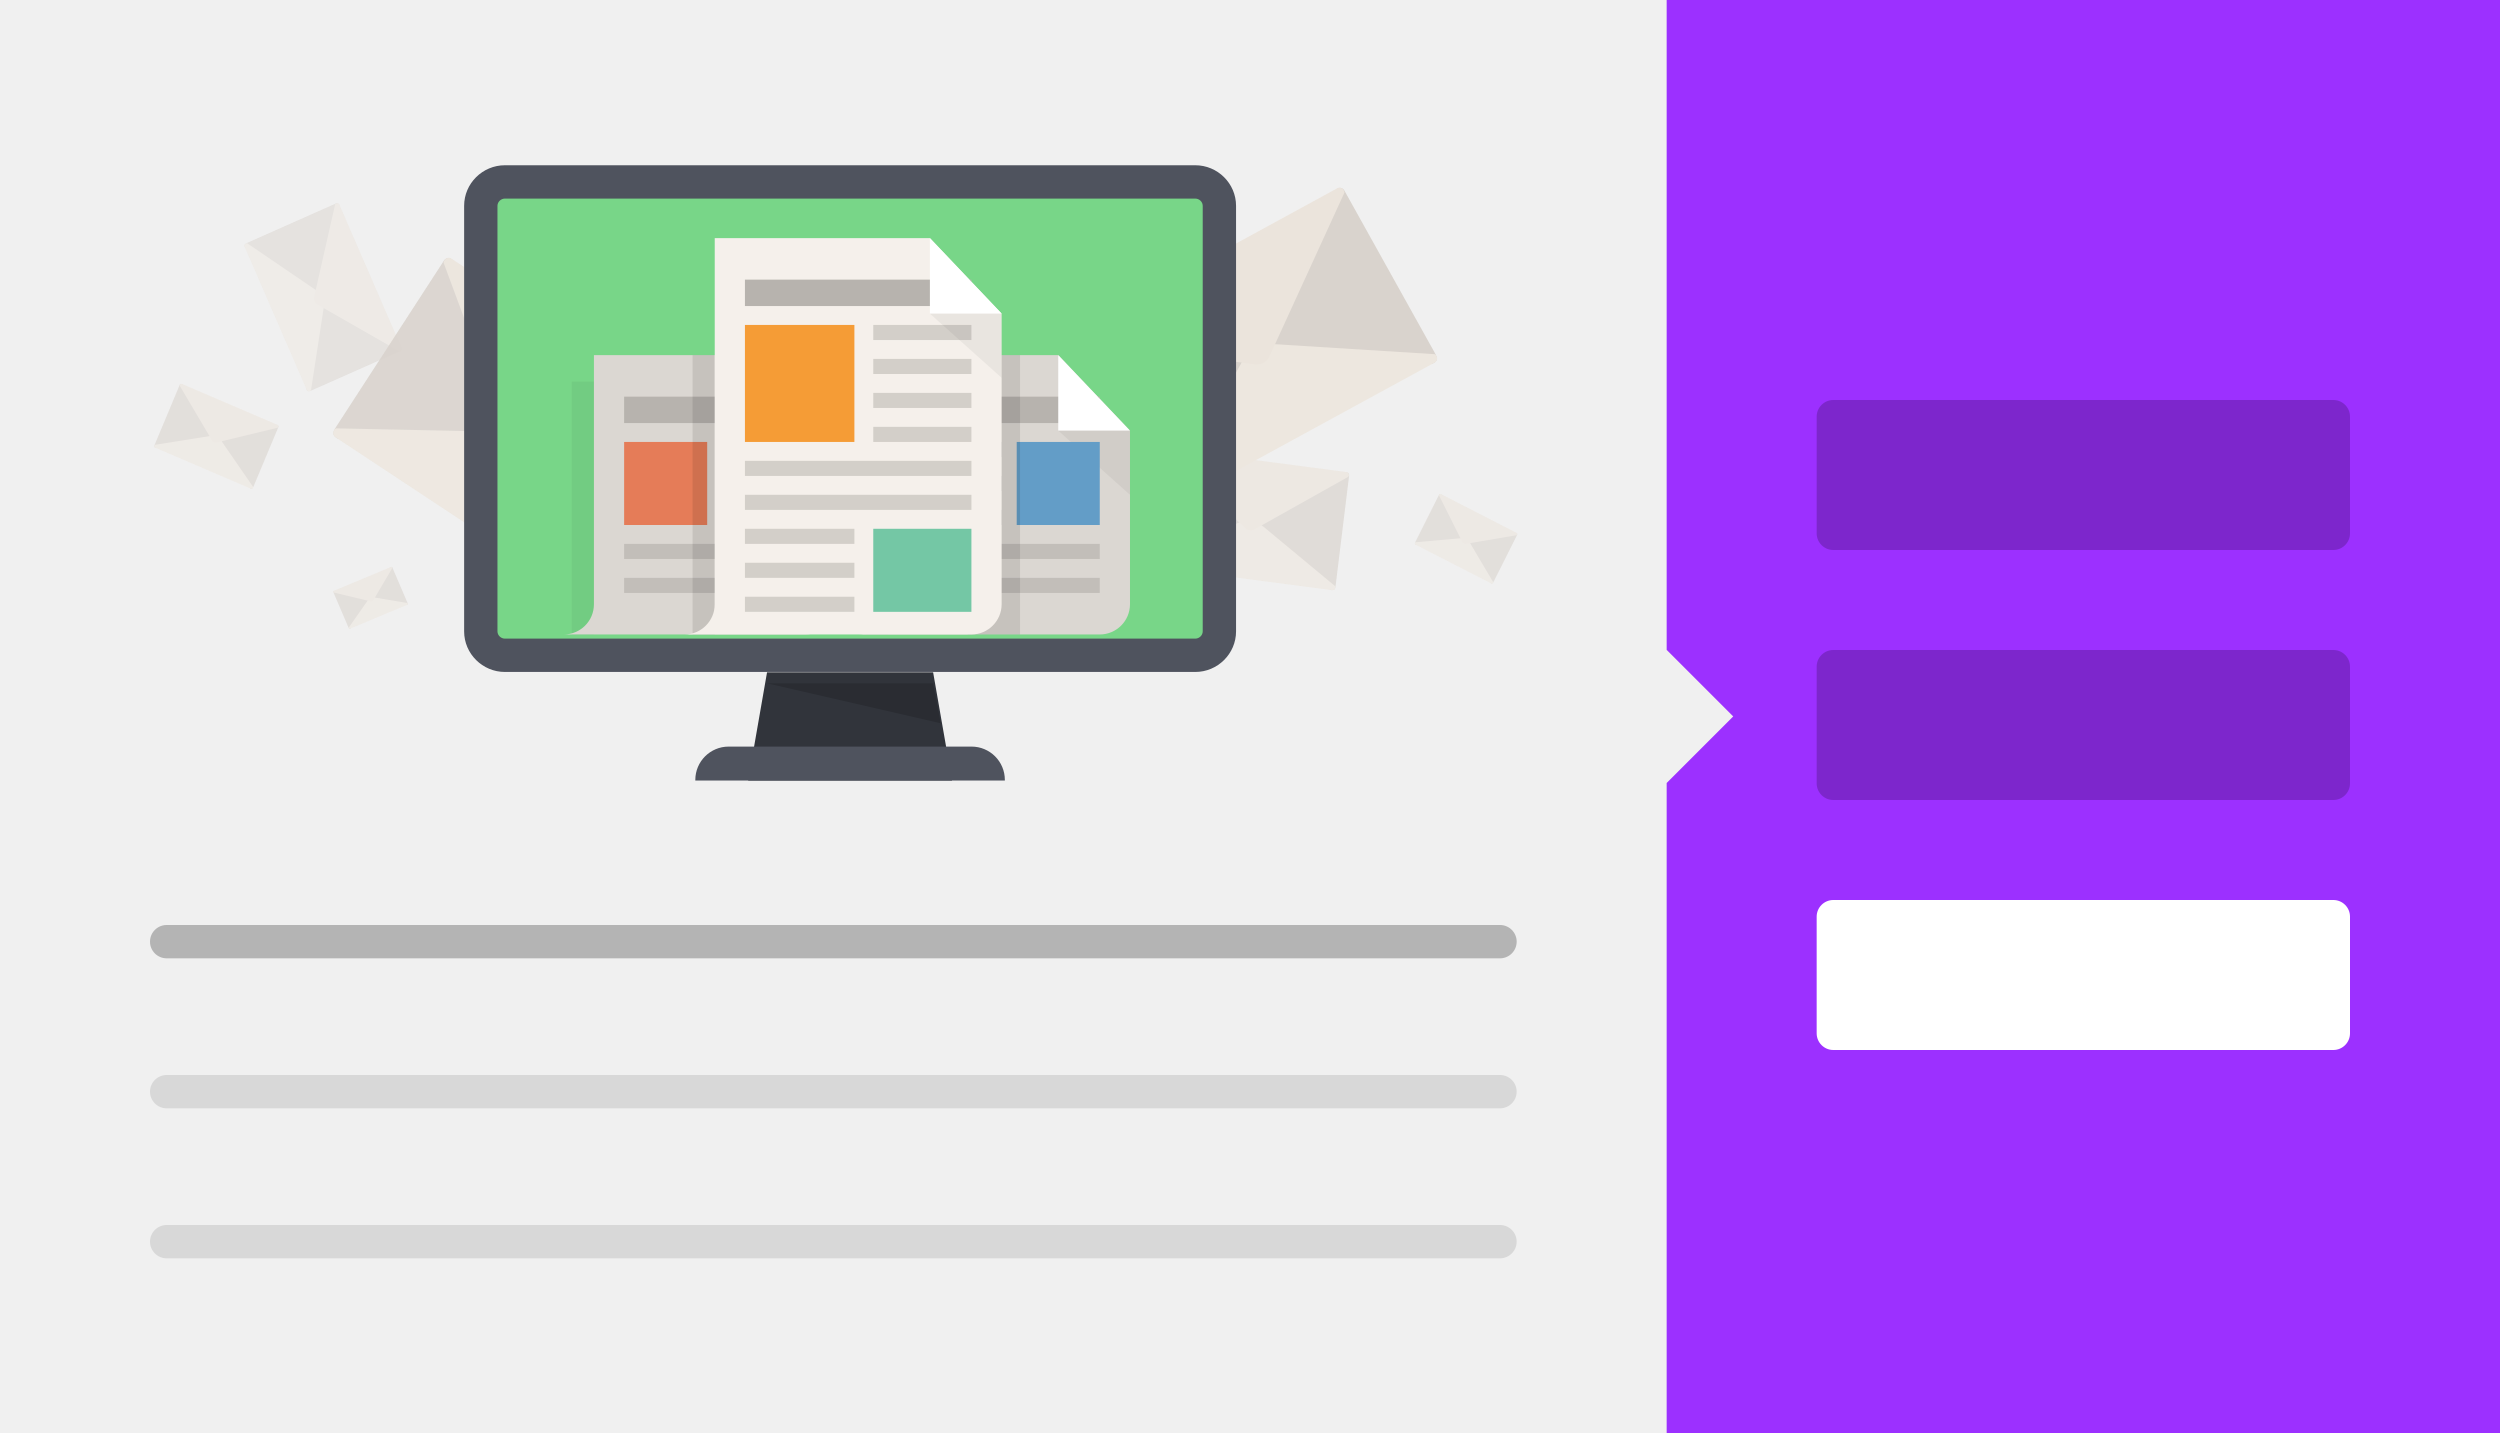 <?xml version="1.0" encoding="utf-8"?>
<!-- Generator: Adobe Illustrator 18.1.1, SVG Export Plug-In . SVG Version: 6.00 Build 0)  -->
<!DOCTYPE svg PUBLIC "-//W3C//DTD SVG 1.1//EN" "http://www.w3.org/Graphics/SVG/1.1/DTD/svg11.dtd">
<svg version="1.1" xmlns="http://www.w3.org/2000/svg" xmlns:xlink="http://www.w3.org/1999/xlink" x="0px" y="0px" width="150px"
	 height="86px" viewBox="0 0 150 86" enable-background="new 0 0 150 86" xml:space="preserve">
<g id="Layer_1" display="none">
	<rect display="inline" fill="#F0F0F0" width="150" height="86"/>
	<path display="inline" opacity="0.25" d="M90,57.5H10c-0.552,0-1-0.448-1-1l0,0c0-0.552,0.448-1,1-1h80c0.552,0,1,0.448,1,1l0,0
		C91,57.052,90.552,57.5,90,57.5z"/>
	<path display="inline" opacity="0.1" d="M90,66.5H10c-0.552,0-1-0.448-1-1l0,0c0-0.552,0.448-1,1-1h80c0.552,0,1,0.448,1,1l0,0
		C91,66.052,90.552,66.5,90,66.5z"/>
	<path display="inline" opacity="0.1" d="M90,75.5H10c-0.552,0-1-0.448-1-1l0,0c0-0.552,0.448-1,1-1h80c0.552,0,1,0.448,1,1l0,0
		C91,75.052,90.552,75.5,90,75.5z"/>
	<g display="inline">
		<g>
			<polygon fill="#31343B" points="57.121,46.833 44.89,46.833 46.022,40.34 55.988,40.34 			"/>
			<path fill="#4F535E" d="M60.292,46.833H41.719v-0.038c0-1.105,0.896-2,2-2h14.572c1.105,0,2,0.896,2,2V46.833z"/>
		</g>
		<g opacity="0.7">
			<path fill="#D9D3CD" d="M80.764,28.344l-0.437,0.127c-0.109,0.021-0.215,0.065-0.31,0.129l-4.932,2.404l4.76,4.396
				c0.218,0.029,0.264-0.032,0.294-0.276l0.808-6.584C80.961,28.422,80.87,28.324,80.764,28.344z"/>
			<path fill="#D9D3CD" d="M70.186,26.953l0.393,0.236c0.101,0.049,0.192,0.118,0.269,0.205l4.334,3.622l-5.81,3.006
				c-0.218-0.029-0.248-0.099-0.218-0.343l0.808-6.584C69.977,26.978,70.089,26.906,70.186,26.953z"/>
			<path fill="#EDE7DF" d="M69.17,33.736l5.917-2.732l5.027,4.171c0.039,0.125-0.056,0.253-0.175,0.237l-10.656-1.401
				C69.163,33.995,69.103,33.846,69.17,33.736z"/>
			<path fill="#EBE4DC" d="M80.908,28.6l-5.623,3.153c-0.192,0.107-0.421,0.078-0.581-0.075l-4.724-4.515
				c-0.039-0.124,0.056-0.253,0.175-0.237l10.641,1.399C80.915,28.341,80.976,28.489,80.908,28.6z"/>
		</g>
		<g opacity="0.5">
			<path fill="#D9D3CD" d="M24.061,20.847l-0.291-0.27c-0.065-0.072-0.145-0.132-0.236-0.174l-4.009-2.611l-1.154,5.53
				c0.076,0.176,0.142,0.183,0.338,0.096l5.286-2.347C24.091,21.029,24.123,20.917,24.061,20.847z"/>
			<path fill="#D9D3CD" d="M20.359,12.313l0,0.399c0.009,0.097-0.002,0.197-0.033,0.293l-0.766,4.865l-4.853-2.997
				c-0.076-0.176-0.037-0.23,0.159-0.317l5.286-2.347C20.246,12.167,20.35,12.219,20.359,12.313z"/>
			<path fill="#EDE7DF" d="M14.831,14.594l4.696,3.2l-0.866,5.629c-0.076,0.085-0.214,0.072-0.256-0.025l-3.73-8.598
				C14.634,14.705,14.718,14.593,14.831,14.594z"/>
			<path fill="#EBE4DC" d="M23.934,21.069l-4.879-2.791c-0.166-0.095-0.247-0.28-0.204-0.469l1.258-5.557
				c0.076-0.085,0.214-0.072,0.256,0.025l3.724,8.585C24.131,20.959,24.047,21.071,23.934,21.069z"/>
		</g>
		<g opacity="0.6">
			<path fill="#D9D3CD" d="M90.977,31.976l-0.216-0.013c-0.052-0.008-0.107-0.005-0.16,0.008l-2.593,0.288l1.428,2.73
				c0.093,0.048,0.123,0.028,0.176-0.076l1.415-2.819C91.053,32.042,91.028,31.983,90.977,31.976z"/>
			<path fill="#D9D3CD" d="M86.463,29.661l0.138,0.168c0.037,0.038,0.067,0.084,0.088,0.135l1.362,2.315l-3.082,0.417
				c-0.093-0.048-0.095-0.084-0.043-0.188l1.415-2.819C86.366,29.639,86.427,29.625,86.463,29.661z"/>
			<path fill="#EDE7DF" d="M84.924,32.536l3.087-0.277l1.584,2.672c-0.002,0.062-0.065,0.104-0.116,0.078l-4.548-2.331
				C84.879,32.651,84.876,32.575,84.924,32.536z"/>
			<path fill="#EBE4DC" d="M91.001,32.113l-3.022,0.513c-0.103,0.017-0.201-0.033-0.248-0.127l-1.393-2.777
				c0.002-0.062,0.065-0.104,0.116-0.078l4.541,2.328C91.046,31.998,91.049,32.074,91.001,32.113z"/>
		</g>
		<g opacity="0.6">
			<path fill="#D9D3CD" d="M23.454,34.025l-0.109,0.114c-0.029,0.025-0.053,0.057-0.07,0.093l-1.058,1.579l2.191,0.487
				c0.07-0.029,0.073-0.055,0.04-0.134l-0.905-2.112C23.527,34.014,23.482,34.001,23.454,34.025z"/>
			<path fill="#D9D3CD" d="M20.045,35.451l0.159,0.002c0.039-0.003,0.078,0.002,0.116,0.015l1.928,0.33l-1.216,1.912
				c-0.07,0.029-0.091,0.014-0.125-0.065l-0.905-2.112C19.986,35.494,20.007,35.453,20.045,35.451z"/>
			<path fill="#EDE7DF" d="M20.922,37.658l1.296-1.849l2.231,0.374c0.033,0.03,0.027,0.085-0.011,0.101l-3.435,1.436
				C20.965,37.737,20.921,37.703,20.922,37.658z"/>
			<path fill="#EBE4DC" d="M23.542,34.076L22.407,36c-0.039,0.066-0.113,0.097-0.187,0.079l-2.201-0.529
				c-0.033-0.03-0.027-0.085,0.011-0.101l3.43-1.434C23.499,33.998,23.543,34.031,23.542,34.076z"/>
		</g>
		<g opacity="0.6">
			<path fill="#D9D3CD" d="M16.627,25.496l-0.265,0.002c-0.065-0.006-0.13,0.002-0.194,0.023l-3.137,0.569l1.972,3.208
				c0.118,0.05,0.153,0.024,0.208-0.108l1.488-3.556C16.724,25.571,16.689,25.502,16.627,25.496z"/>
			<path fill="#D9D3CD" d="M10.927,23.054l0.183,0.194c0.049,0.043,0.089,0.096,0.118,0.157l1.855,2.708L9.36,26.881
				c-0.118-0.05-0.123-0.094-0.068-0.226l1.488-3.556C10.806,23.035,10.88,23.013,10.927,23.054z"/>
			<path fill="#EDE7DF" d="M9.292,26.689l3.74-0.598l2.156,3.124c0.002,0.076-0.071,0.133-0.135,0.105l-5.742-2.46
				C9.247,26.833,9.237,26.741,9.292,26.689z"/>
			<path fill="#EBE4DC" d="M16.667,25.662l-3.642,0.88c-0.124,0.03-0.248-0.023-0.313-0.134l-1.933-3.269
				c-0.002-0.076,0.071-0.133,0.135-0.105l5.733,2.456C16.712,25.518,16.722,25.611,16.667,25.662z"/>
		</g>
		<g>
			<path fill="#D9D3CD" d="M80.221,11.347l-0.467,0.604c-0.128,0.137-0.227,0.3-0.293,0.482l-4.309,8.138l10.802,1.252
				c0.324-0.177,0.326-0.304,0.126-0.664l-5.417-9.726C80.564,11.259,80.344,11.216,80.221,11.347z"/>
			<path fill="#D9D3CD" d="M64.502,19.926l0.766-0.069c0.185-0.034,0.378-0.03,0.568,0.012l9.459,0.623l-4.904,9.824
				c-0.324,0.177-0.434,0.111-0.634-0.249l-5.417-9.726C64.243,20.166,64.324,19.959,64.502,19.926z"/>
			<path fill="#EDE7DF" d="M69.835,30.127l5.32-9.558l10.942,0.683c0.176,0.13,0.174,0.397-0.003,0.494l-15.835,8.642
				C70.082,30.485,69.852,30.344,69.835,30.127z"/>
			<path fill="#EBE4DC" d="M80.669,11.551l-4.504,9.838c-0.153,0.335-0.495,0.522-0.863,0.473L64.43,20.414
				c-0.176-0.13-0.174-0.397,0.003-0.494l15.812-8.63C80.422,11.193,80.651,11.335,80.669,11.551z"/>
		</g>
		<g opacity="0.9">
			<path fill="#D9D3CD" d="M43.045,26.114l-0.803-0.139c-0.193-0.052-0.396-0.064-0.601-0.036l-9.823,0.001l4.214,10.808
				c0.329,0.217,0.449,0.156,0.689-0.213l6.463-9.963C43.3,26.394,43.23,26.164,43.045,26.114z"/>
			<path fill="#D9D3CD" d="M27.11,15.581l0.447,0.688c0.124,0.157,0.217,0.341,0.273,0.542l4.136,9.228L20.257,26.32
				c-0.329-0.217-0.321-0.353-0.082-0.723l6.463-9.963C26.754,15.456,26.99,15.429,27.11,15.581z"/>
			<path fill="#EDE7DF" d="M20.156,25.701l11.667,0.242l4.82,10.655c-0.035,0.231-0.288,0.363-0.468,0.244L20.122,26.231
				C19.942,26.112,19.961,25.826,20.156,25.701z"/>
			<path fill="#EBE4DC" d="M43.076,26.638l-11.522,0.666c-0.393,0.023-0.739-0.206-0.877-0.577l-4.064-10.971
				c0.035-0.231,0.288-0.363,0.467-0.244l16.03,10.596C43.291,26.227,43.272,26.514,43.076,26.638z"/>
		</g>
		<g>
			<path fill="#78D688" d="M30.296,39.317c-0.799,0-1.448-0.644-1.448-1.434V12.349c0-0.791,0.649-1.435,1.448-1.435h41.419
				c0.799,0,1.448,0.644,1.448,1.435v25.535c0,0.79-0.649,1.434-1.448,1.434H30.296z"/>
			<path fill="#4F535E" d="M71.715,11.915c0.243,0,0.448,0.199,0.448,0.434v25.535c0,0.235-0.205,0.434-0.448,0.434H30.296
				c-0.243,0-0.448-0.199-0.448-0.434V12.349c0-0.235,0.205-0.434,0.448-0.434H71.715 M71.715,9.915H30.296
				c-1.346,0-2.448,1.095-2.448,2.434v25.535c0,1.339,1.102,2.434,2.448,2.434h41.419c1.346,0,2.448-1.095,2.448-2.434V12.349
				C74.163,11.01,73.061,9.915,71.715,9.915L71.715,9.915z"/>
		</g>
		<g>
			<g opacity="0.05">
				<rect x="34.305" y="22.893" width="1.331" height="15.175"/>
			</g>
			<path fill="#DBD7D2" d="M35.636,21.308v14.949c0,1.001-0.811,1.812-1.812,1.812H48.32c0.997,0,1.812-0.815,1.812-1.812V25.838
				l-4.303-4.53L35.636,21.308z"/>
			<rect x="43.563" y="26.517" fill="#D3CFC9" width="4.756" height="0.906"/>
			<rect x="37.448" y="26.517" fill="#E57C58" width="4.983" height="4.983"/>
			<rect x="43.563" y="28.556" fill="#D3CFC9" width="4.756" height="0.906"/>
			<rect x="43.563" y="30.594" fill="#D3CFC9" width="4.756" height="0.906"/>
			<rect x="37.448" y="32.633" fill="#C2BEB9" width="10.872" height="0.906"/>
			<rect x="37.448" y="34.671" fill="#C2BEB9" width="10.872" height="0.906"/>
			<rect x="37.448" y="23.799" fill="#B7B3AE" width="10.872" height="1.585"/>
			<polygon fill="#FFFFFF" points="45.828,25.838 50.132,25.838 45.828,21.308 			"/>
			<polygon opacity="0.05" points="50.132,25.838 45.828,25.838 50.132,29.688 			"/>
		</g>
		<g>
			<g opacity="0.05">
				<rect x="51.972" y="22.893" width="1.331" height="15.175"/>
			</g>
			<path fill="#DBD7D2" d="M53.303,21.308v14.949c0,1.001-0.811,1.812-1.812,1.812h14.496c0.997,0,1.812-0.815,1.812-1.812V25.838
				l-4.303-4.53L53.303,21.308z"/>
			<rect x="55.115" y="26.517" fill="#C2BEB9" width="4.983" height="0.906"/>
			<rect x="55.115" y="28.556" fill="#C2BEB9" width="4.983" height="0.906"/>
			<rect x="55.115" y="30.594" fill="#C2BEB9" width="4.983" height="0.906"/>
			<rect x="55.114" y="32.633" fill="#C2BEB9" width="10.872" height="0.906"/>
			<rect x="55.114" y="34.671" fill="#C2BEB9" width="10.872" height="0.906"/>
			<rect x="55.114" y="23.799" fill="#B7B3AE" width="10.872" height="1.585"/>
			<polygon fill="#FFFFFF" points="63.495,25.838 67.798,25.838 63.495,21.308 			"/>
			<polygon opacity="0.05" points="67.798,25.838 63.495,25.838 67.798,29.688 			"/>
			<rect x="61.003" y="26.517" fill="#639DC7" width="4.983" height="4.983"/>
		</g>
		<g>
			<g opacity="0.1">
				<rect x="41.553" y="21.308" width="1.331" height="16.761"/>
			</g>
			<g opacity="0.1">
				<rect x="58.059" y="21.308" width="3.143" height="16.761"/>
			</g>
			<path fill="#F5F0EB" d="M42.884,14.286v21.97c0,1.001-0.811,1.812-1.812,1.812h17.214c0.997,0,1.812-0.815,1.812-1.812v-17.44
				l-4.303-4.53L42.884,14.286z"/>
			<rect x="52.396" y="19.496" fill="#D3CFC9" width="5.889" height="0.906"/>
			<rect x="44.696" y="19.496" fill="#F59C36" width="6.568" height="7.021"/>
			<rect x="52.396" y="21.534" fill="#D3CFC9" width="5.889" height="0.906"/>
			<rect x="52.396" y="23.573" fill="#D3CFC9" width="5.889" height="0.906"/>
			<rect x="52.396" y="25.611" fill="#D3CFC9" width="5.889" height="0.906"/>
			<rect x="44.696" y="27.65" fill="#D3CFC9" width="13.59" height="0.906"/>
			<rect x="44.696" y="29.688" fill="#D3CFC9" width="13.59" height="0.906"/>
			<rect x="44.696" y="31.727" fill="#D3CFC9" width="6.568" height="0.906"/>
			<rect x="44.696" y="33.765" fill="#D3CFC9" width="6.568" height="0.906"/>
			<rect x="44.696" y="35.804" fill="#D3CFC9" width="6.568" height="0.906"/>
			<rect x="44.696" y="16.778" fill="#B7B3AE" width="13.59" height="1.585"/>
			<polygon fill="#FFFFFF" points="55.794,18.816 60.097,18.816 55.794,14.286 			"/>
			<polygon opacity="0.05" points="60.097,18.816 55.794,18.816 60.097,22.667 			"/>
			<rect x="52.396" y="31.727" fill="#74C7A5" width="5.889" height="4.983"/>
		</g>
		<polygon opacity="0.15" points="46.022,41 55.988,41 56.441,43.397 		"/>
	</g>
	<rect x="100" display="inline" fill="#FFB040" width="50" height="86"/>
	<path display="inline" fill="#FFFFFF" d="M140,63h-30c-0.552,0-1-0.448-1-1v-7c0-0.552,0.448-1,1-1h30c0.552,0,1,0.448,1,1v7
		C141,62.552,140.552,63,140,63z"/>
	<path display="inline" opacity="0.2" d="M140,48h-30c-0.552,0-1-0.448-1-1v-7c0-0.552,0.448-1,1-1h30c0.552,0,1,0.448,1,1v7
		C141,47.552,140.552,48,140,48z"/>
	<path display="inline" opacity="0.2" d="M140,33h-30c-0.552,0-1-0.448-1-1v-7c0-0.552,0.448-1,1-1h30c0.552,0,1,0.448,1,1v7
		C141,32.552,140.552,33,140,33z"/>
	
		<rect x="97.172" y="40.172" transform="matrix(0.707 0.707 -0.707 0.707 59.695 -58.116)" display="inline" fill="#F0F0F0" width="5.657" height="5.657"/>
</g>
<g id="Layer_2">
	<rect fill="#F0F0F0" width="150" height="86"/>
	<path opacity="0.25" d="M90,57.5H10c-0.552,0-1-0.448-1-1l0,0c0-0.552,0.448-1,1-1h80c0.552,0,1,0.448,1,1l0,0
		C91,57.052,90.552,57.5,90,57.5z"/>
	<path opacity="0.1" d="M90,66.5H10c-0.552,0-1-0.448-1-1l0,0c0-0.552,0.448-1,1-1h80c0.552,0,1,0.448,1,1l0,0
		C91,66.052,90.552,66.5,90,66.5z"/>
	<path opacity="0.1" d="M90,75.5H10c-0.552,0-1-0.448-1-1l0,0c0-0.552,0.448-1,1-1h80c0.552,0,1,0.448,1,1l0,0
		C91,75.052,90.552,75.5,90,75.5z"/>
	<g>
		<g>
			<polygon fill="#31343B" points="57.121,46.833 44.89,46.833 46.022,40.34 55.988,40.34 			"/>
			<path fill="#4F535E" d="M60.292,46.833H41.719v-0.038c0-1.105,0.896-2,2-2h14.572c1.105,0,2,0.896,2,2V46.833z"/>
		</g>
		<g opacity="0.7">
			<path fill="#D9D3CD" d="M80.764,28.344l-0.437,0.127c-0.109,0.021-0.215,0.065-0.31,0.129l-4.932,2.404l4.76,4.396
				c0.218,0.029,0.264-0.032,0.294-0.276l0.808-6.584C80.961,28.422,80.87,28.324,80.764,28.344z"/>
			<path fill="#D9D3CD" d="M70.186,26.953l0.393,0.236c0.101,0.049,0.192,0.118,0.269,0.205l4.334,3.622l-5.81,3.006
				c-0.218-0.029-0.248-0.099-0.218-0.343l0.808-6.584C69.977,26.978,70.089,26.906,70.186,26.953z"/>
			<path fill="#EDE7DF" d="M69.17,33.736l5.917-2.732l5.027,4.171c0.039,0.125-0.056,0.253-0.175,0.237l-10.656-1.401
				C69.163,33.995,69.103,33.846,69.17,33.736z"/>
			<path fill="#EBE4DC" d="M80.908,28.6l-5.623,3.153c-0.192,0.107-0.421,0.078-0.581-0.075l-4.724-4.515
				c-0.039-0.124,0.056-0.253,0.175-0.237l10.641,1.399C80.915,28.341,80.976,28.489,80.908,28.6z"/>
		</g>
		<g opacity="0.5">
			<path fill="#D9D3CD" d="M24.061,20.847l-0.291-0.27c-0.065-0.072-0.145-0.132-0.236-0.174l-4.009-2.611l-1.154,5.53
				c0.076,0.176,0.142,0.183,0.338,0.096l5.286-2.347C24.091,21.029,24.123,20.917,24.061,20.847z"/>
			<path fill="#D9D3CD" d="M20.359,12.313l0,0.399c0.009,0.097-0.002,0.197-0.033,0.293l-0.766,4.865l-4.853-2.997
				c-0.076-0.176-0.037-0.23,0.159-0.317l5.286-2.347C20.246,12.167,20.35,12.219,20.359,12.313z"/>
			<path fill="#EDE7DF" d="M14.831,14.594l4.696,3.2l-0.866,5.629c-0.076,0.085-0.214,0.072-0.256-0.025l-3.73-8.598
				C14.634,14.705,14.718,14.593,14.831,14.594z"/>
			<path fill="#EBE4DC" d="M23.934,21.069l-4.879-2.791c-0.166-0.095-0.247-0.28-0.204-0.469l1.258-5.557
				c0.076-0.085,0.214-0.072,0.256,0.025l3.724,8.585C24.131,20.959,24.047,21.071,23.934,21.069z"/>
		</g>
		<g opacity="0.6">
			<path fill="#D9D3CD" d="M90.977,31.976l-0.216-0.013c-0.052-0.008-0.107-0.005-0.16,0.008l-2.593,0.288l1.428,2.73
				c0.093,0.048,0.123,0.028,0.176-0.076l1.415-2.819C91.053,32.042,91.028,31.983,90.977,31.976z"/>
			<path fill="#D9D3CD" d="M86.463,29.661l0.138,0.168c0.037,0.038,0.067,0.084,0.088,0.135l1.362,2.315l-3.082,0.417
				c-0.093-0.048-0.095-0.084-0.043-0.188l1.415-2.819C86.366,29.639,86.427,29.625,86.463,29.661z"/>
			<path fill="#EDE7DF" d="M84.924,32.536l3.087-0.277l1.584,2.672c-0.002,0.062-0.065,0.104-0.116,0.078l-4.548-2.331
				C84.879,32.651,84.876,32.575,84.924,32.536z"/>
			<path fill="#EBE4DC" d="M91.001,32.113l-3.022,0.513c-0.103,0.017-0.201-0.033-0.248-0.127l-1.393-2.777
				c0.002-0.062,0.065-0.104,0.116-0.078l4.541,2.328C91.046,31.998,91.049,32.074,91.001,32.113z"/>
		</g>
		<g opacity="0.6">
			<path fill="#D9D3CD" d="M23.454,34.025l-0.109,0.114c-0.029,0.025-0.053,0.057-0.07,0.093l-1.058,1.579l2.191,0.487
				c0.07-0.029,0.073-0.055,0.04-0.134l-0.905-2.112C23.527,34.014,23.482,34.001,23.454,34.025z"/>
			<path fill="#D9D3CD" d="M20.045,35.451l0.159,0.002c0.039-0.003,0.078,0.002,0.116,0.015l1.928,0.33l-1.216,1.912
				c-0.07,0.029-0.091,0.014-0.125-0.065l-0.905-2.112C19.986,35.494,20.007,35.453,20.045,35.451z"/>
			<path fill="#EDE7DF" d="M20.922,37.658l1.296-1.849l2.231,0.374c0.033,0.03,0.027,0.085-0.011,0.101l-3.435,1.436
				C20.965,37.737,20.921,37.703,20.922,37.658z"/>
			<path fill="#EBE4DC" d="M23.542,34.076L22.407,36c-0.039,0.066-0.113,0.097-0.187,0.079l-2.201-0.529
				c-0.033-0.03-0.027-0.085,0.011-0.101l3.43-1.434C23.499,33.998,23.543,34.031,23.542,34.076z"/>
		</g>
		<g opacity="0.6">
			<path fill="#D9D3CD" d="M16.627,25.496l-0.265,0.002c-0.065-0.006-0.13,0.002-0.194,0.023l-3.137,0.569l1.972,3.208
				c0.118,0.05,0.153,0.024,0.208-0.108l1.488-3.556C16.724,25.571,16.689,25.502,16.627,25.496z"/>
			<path fill="#D9D3CD" d="M10.927,23.054l0.183,0.194c0.049,0.043,0.089,0.096,0.118,0.157l1.855,2.708L9.36,26.881
				c-0.118-0.05-0.123-0.094-0.068-0.226l1.488-3.556C10.806,23.035,10.88,23.013,10.927,23.054z"/>
			<path fill="#EDE7DF" d="M9.292,26.689l3.74-0.598l2.156,3.124c0.002,0.076-0.071,0.133-0.135,0.105l-5.742-2.46
				C9.247,26.833,9.237,26.741,9.292,26.689z"/>
			<path fill="#EBE4DC" d="M16.667,25.662l-3.642,0.88c-0.124,0.03-0.248-0.023-0.313-0.134l-1.933-3.269
				c-0.002-0.076,0.071-0.133,0.135-0.105l5.733,2.456C16.712,25.518,16.722,25.611,16.667,25.662z"/>
		</g>
		<g>
			<path fill="#D9D3CD" d="M80.221,11.347l-0.467,0.604c-0.128,0.137-0.227,0.3-0.293,0.482l-4.309,8.138l10.802,1.252
				c0.324-0.177,0.326-0.304,0.126-0.664l-5.417-9.726C80.564,11.259,80.344,11.216,80.221,11.347z"/>
			<path fill="#D9D3CD" d="M64.502,19.926l0.766-0.069c0.185-0.034,0.378-0.03,0.568,0.012l9.459,0.623l-4.904,9.824
				c-0.324,0.177-0.434,0.111-0.634-0.249l-5.417-9.726C64.243,20.166,64.324,19.959,64.502,19.926z"/>
			<path fill="#EDE7DF" d="M69.835,30.127l5.32-9.558l10.942,0.683c0.176,0.13,0.174,0.397-0.003,0.494l-15.835,8.642
				C70.082,30.485,69.852,30.344,69.835,30.127z"/>
			<path fill="#EBE4DC" d="M80.669,11.551l-4.504,9.838c-0.153,0.335-0.495,0.522-0.863,0.473L64.43,20.414
				c-0.176-0.13-0.174-0.397,0.003-0.494l15.812-8.63C80.422,11.193,80.651,11.335,80.669,11.551z"/>
		</g>
		<g opacity="0.9">
			<path fill="#D9D3CD" d="M43.045,26.114l-0.803-0.139c-0.193-0.052-0.396-0.064-0.601-0.036l-9.823,0.001l4.214,10.808
				c0.329,0.217,0.449,0.156,0.689-0.213l6.463-9.963C43.3,26.394,43.23,26.164,43.045,26.114z"/>
			<path fill="#D9D3CD" d="M27.11,15.581l0.447,0.688c0.124,0.157,0.217,0.341,0.273,0.542l4.136,9.228L20.257,26.32
				c-0.329-0.217-0.321-0.353-0.082-0.723l6.463-9.963C26.754,15.456,26.99,15.429,27.11,15.581z"/>
			<path fill="#EDE7DF" d="M20.156,25.701l11.667,0.242l4.82,10.655c-0.035,0.231-0.288,0.363-0.468,0.244L20.122,26.231
				C19.942,26.112,19.961,25.826,20.156,25.701z"/>
			<path fill="#EBE4DC" d="M43.076,26.638l-11.522,0.666c-0.393,0.023-0.739-0.206-0.877-0.577l-4.064-10.971
				c0.035-0.231,0.288-0.363,0.467-0.244l16.03,10.596C43.291,26.227,43.272,26.514,43.076,26.638z"/>
		</g>
		<g>
			<path fill="#78D688" d="M30.296,39.317c-0.799,0-1.448-0.644-1.448-1.434V12.349c0-0.791,0.649-1.435,1.448-1.435h41.419
				c0.799,0,1.448,0.644,1.448,1.435v25.535c0,0.79-0.649,1.434-1.448,1.434H30.296z"/>
			<path fill="#4F535E" d="M71.715,11.915c0.243,0,0.448,0.199,0.448,0.434v25.535c0,0.235-0.205,0.434-0.448,0.434H30.296
				c-0.243,0-0.448-0.199-0.448-0.434V12.349c0-0.235,0.205-0.434,0.448-0.434H71.715 M71.715,9.915H30.296
				c-1.346,0-2.448,1.095-2.448,2.434v25.535c0,1.339,1.102,2.434,2.448,2.434h41.419c1.346,0,2.448-1.095,2.448-2.434V12.349
				C74.163,11.01,73.061,9.915,71.715,9.915L71.715,9.915z"/>
		</g>
		<g>
			<g opacity="0.05">
				<rect x="34.305" y="22.893" width="1.331" height="15.175"/>
			</g>
			<path fill="#DBD7D2" d="M35.636,21.308v14.949c0,1.001-0.811,1.812-1.812,1.812H48.32c0.997,0,1.812-0.815,1.812-1.812V25.838
				l-4.303-4.53L35.636,21.308z"/>
			<rect x="43.563" y="26.517" fill="#D3CFC9" width="4.756" height="0.906"/>
			<rect x="37.448" y="26.517" fill="#E57C58" width="4.983" height="4.983"/>
			<rect x="43.563" y="28.556" fill="#D3CFC9" width="4.756" height="0.906"/>
			<rect x="43.563" y="30.594" fill="#D3CFC9" width="4.756" height="0.906"/>
			<rect x="37.448" y="32.633" fill="#C2BEB9" width="10.872" height="0.906"/>
			<rect x="37.448" y="34.671" fill="#C2BEB9" width="10.872" height="0.906"/>
			<rect x="37.448" y="23.799" fill="#B7B3AE" width="10.872" height="1.585"/>
			<polygon fill="#FFFFFF" points="45.828,25.838 50.132,25.838 45.828,21.308 			"/>
			<polygon opacity="0.05" points="50.132,25.838 45.828,25.838 50.132,29.688 			"/>
		</g>
		<g>
			<g opacity="0.05">
				<rect x="51.972" y="22.893" width="1.331" height="15.175"/>
			</g>
			<path fill="#DBD7D2" d="M53.303,21.308v14.949c0,1.001-0.811,1.812-1.812,1.812h14.496c0.997,0,1.812-0.815,1.812-1.812V25.838
				l-4.303-4.53L53.303,21.308z"/>
			<rect x="55.115" y="26.517" fill="#C2BEB9" width="4.983" height="0.906"/>
			<rect x="55.115" y="28.556" fill="#C2BEB9" width="4.983" height="0.906"/>
			<rect x="55.115" y="30.594" fill="#C2BEB9" width="4.983" height="0.906"/>
			<rect x="55.114" y="32.633" fill="#C2BEB9" width="10.872" height="0.906"/>
			<rect x="55.114" y="34.671" fill="#C2BEB9" width="10.872" height="0.906"/>
			<rect x="55.114" y="23.799" fill="#B7B3AE" width="10.872" height="1.585"/>
			<polygon fill="#FFFFFF" points="63.495,25.838 67.798,25.838 63.495,21.308 			"/>
			<polygon opacity="0.05" points="67.798,25.838 63.495,25.838 67.798,29.688 			"/>
			<rect x="61.003" y="26.517" fill="#639DC7" width="4.983" height="4.983"/>
		</g>
		<g>
			<g opacity="0.1">
				<rect x="41.553" y="21.308" width="1.331" height="16.761"/>
			</g>
			<g opacity="0.1">
				<rect x="58.059" y="21.308" width="3.143" height="16.761"/>
			</g>
			<path fill="#F5F0EB" d="M42.884,14.286v21.97c0,1.001-0.811,1.812-1.812,1.812h17.214c0.997,0,1.812-0.815,1.812-1.812v-17.44
				l-4.303-4.53L42.884,14.286z"/>
			<rect x="52.396" y="19.496" fill="#D3CFC9" width="5.889" height="0.906"/>
			<rect x="44.696" y="19.496" fill="#F59C36" width="6.568" height="7.021"/>
			<rect x="52.396" y="21.534" fill="#D3CFC9" width="5.889" height="0.906"/>
			<rect x="52.396" y="23.573" fill="#D3CFC9" width="5.889" height="0.906"/>
			<rect x="52.396" y="25.611" fill="#D3CFC9" width="5.889" height="0.906"/>
			<rect x="44.696" y="27.65" fill="#D3CFC9" width="13.59" height="0.906"/>
			<rect x="44.696" y="29.688" fill="#D3CFC9" width="13.59" height="0.906"/>
			<rect x="44.696" y="31.727" fill="#D3CFC9" width="6.568" height="0.906"/>
			<rect x="44.696" y="33.765" fill="#D3CFC9" width="6.568" height="0.906"/>
			<rect x="44.696" y="35.804" fill="#D3CFC9" width="6.568" height="0.906"/>
			<rect x="44.696" y="16.778" fill="#B7B3AE" width="13.59" height="1.585"/>
			<polygon fill="#FFFFFF" points="55.794,18.816 60.097,18.816 55.794,14.286 			"/>
			<polygon opacity="0.05" points="60.097,18.816 55.794,18.816 60.097,22.667 			"/>
			<rect x="52.396" y="31.727" fill="#74C7A5" width="5.889" height="4.983"/>
		</g>
		<polygon opacity="0.15" points="46.022,41 55.988,41 56.441,43.397 		"/>
	</g>
	<rect x="100" fill="#9C30FF" width="50" height="86"/>
	<path fill="#FFFFFF" d="M140,63h-30c-0.552,0-1-0.448-1-1v-7c0-0.552,0.448-1,1-1h30c0.552,0,1,0.448,1,1v7
		C141,62.552,140.552,63,140,63z"/>
	<path opacity="0.2" d="M140,48h-30c-0.552,0-1-0.448-1-1v-7c0-0.552,0.448-1,1-1h30c0.552,0,1,0.448,1,1v7
		C141,47.552,140.552,48,140,48z"/>
	<path opacity="0.2" d="M140,33h-30c-0.552,0-1-0.448-1-1v-7c0-0.552,0.448-1,1-1h30c0.552,0,1,0.448,1,1v7
		C141,32.552,140.552,33,140,33z"/>
	
		<rect x="97.172" y="40.172" transform="matrix(0.707 0.707 -0.707 0.707 59.695 -58.116)" fill="#F0F0F0" width="5.657" height="5.657"/>
</g>
</svg>
